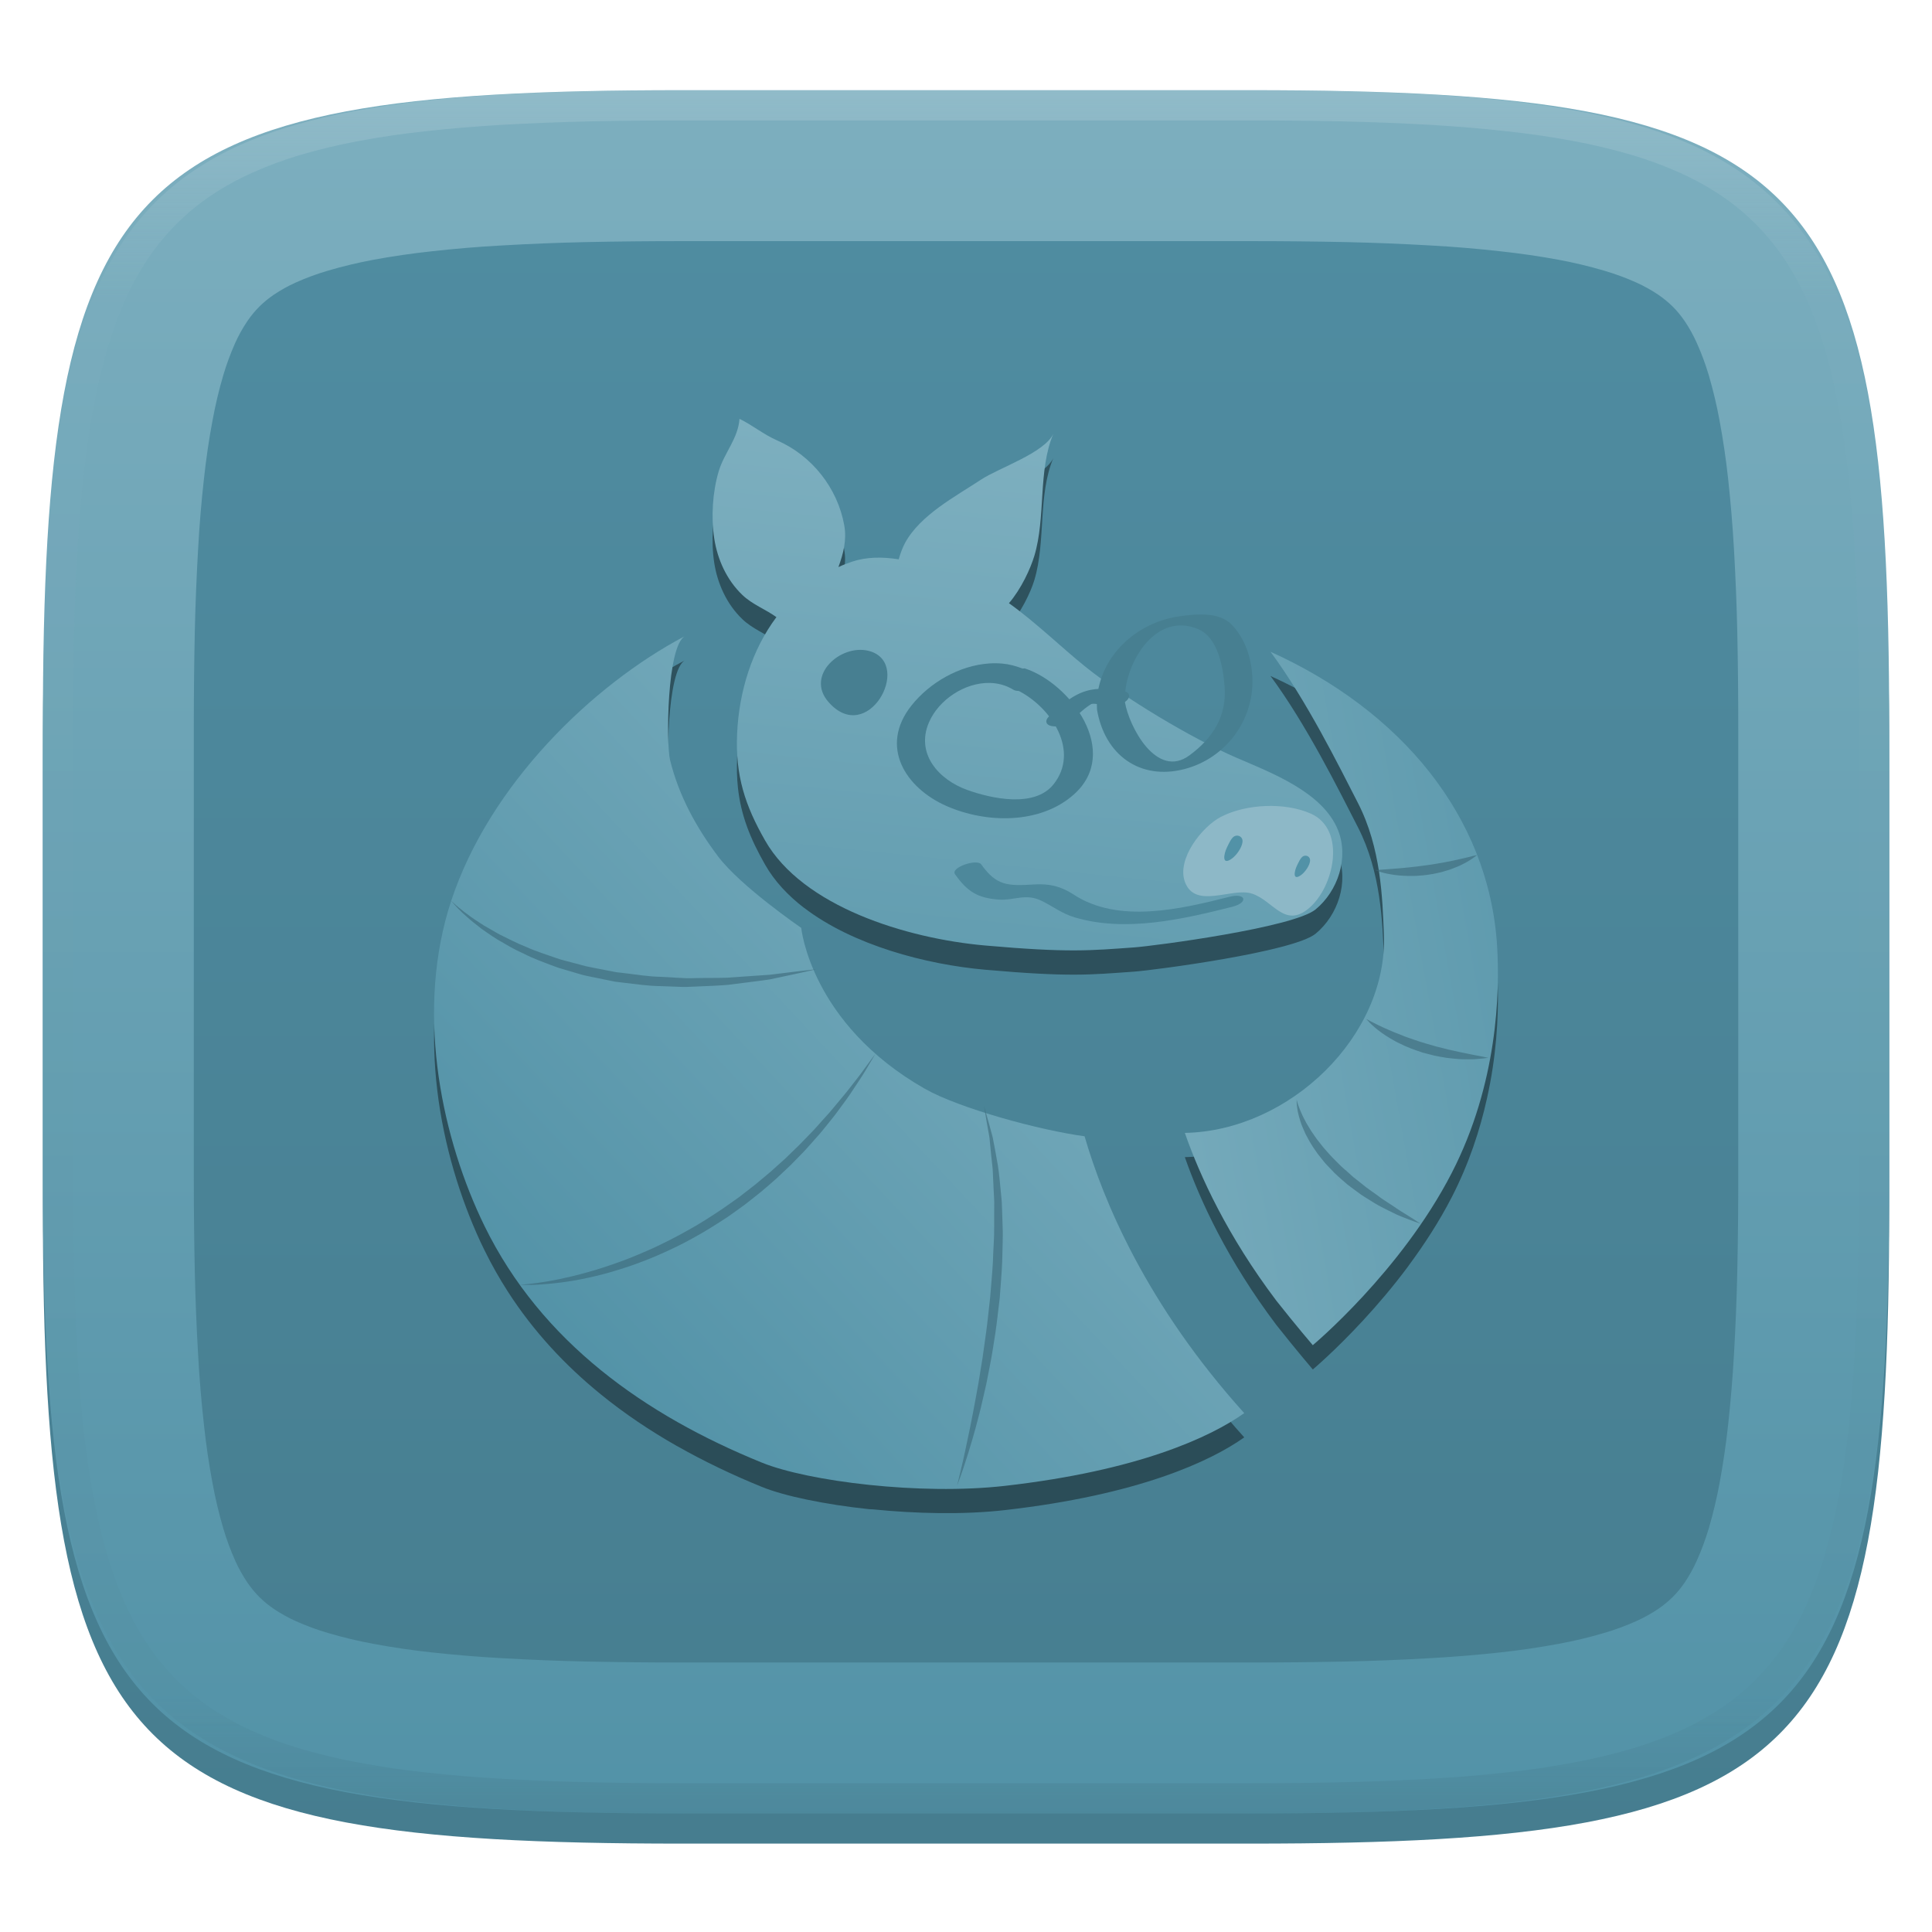 <svg xmlns="http://www.w3.org/2000/svg" style="isolation:isolate" width="256" height="256" viewBox="0 0 256 256">
 <defs>
  <clipPath id="_clipPath_gzBwrTr6xOlBLXRtwpqMmk4u9zyo6DQo">
   <rect width="256" height="256"/>
  </clipPath>
 </defs>
 <g clip-path="url(#_clipPath_gzBwrTr6xOlBLXRtwpqMmk4u9zyo6DQo)">
  <defs>
   <filter id="SgMvDMVkFwmgVII8c9AycjMZGk2bosse" width="400%" height="400%" x="-200%" y="-200%" color-interpolation-filters="sRGB" filterUnits="objectBoundingBox">
    <feGaussianBlur xmlns="http://www.w3.org/2000/svg" in="SourceGraphic" stdDeviation="4.294"/>
    <feOffset xmlns="http://www.w3.org/2000/svg" dx="0" dy="4" result="pf_100_offsetBlur"/>
    <feFlood xmlns="http://www.w3.org/2000/svg" flood-opacity=".4"/>
    <feComposite xmlns="http://www.w3.org/2000/svg" in2="pf_100_offsetBlur" operator="in" result="pf_100_dropShadow"/>
    <feBlend xmlns="http://www.w3.org/2000/svg" in="SourceGraphic" in2="pf_100_dropShadow" mode="normal"/>
   </filter>
  </defs>
  <g filter="url(#SgMvDMVkFwmgVII8c9AycjMZGk2bosse)">
   <linearGradient id="_lgradient_401" x1="0" x2="0" y1="0" y2="1" gradientTransform="matrix(244.648,0,0,228.338,5.68,11.95)" gradientUnits="userSpaceOnUse">
    <stop offset="0%" style="stop-color:#508da2"/>
    <stop offset="100%" style="stop-color:#467d8f"/>
   </linearGradient>
   <path fill="url(#_lgradient_401)" d="M 165.689 11.95 C 239.745 11.95 250.328 22.507 250.328 96.494 L 250.328 155.745 C 250.328 229.731 239.745 240.288 165.689 240.288 L 90.319 240.288 C 16.264 240.288 5.68 229.731 5.68 155.745 L 5.68 96.494 C 5.68 22.507 16.264 11.95 90.319 11.95 L 165.689 11.95 Z"/>
  </g>
  <linearGradient id="_lgradient_402" x1="0" x2="0" y1="0" y2="1" gradientTransform="matrix(244.648,0,0,228.338,5.68,11.952)" gradientUnits="userSpaceOnUse">
   <stop offset="0%" style="stop-color:#7dafbf"/>
   <stop offset="100%" style="stop-color:#5292a7"/>
  </linearGradient>
  <path fill="url(#_lgradient_402)" fill-rule="evenodd" d="M 165.689 11.952 C 239.745 11.952 250.328 22.509 250.328 96.495 L 250.328 155.746 C 250.328 229.733 239.745 240.29 165.689 240.29 L 90.319 240.29 C 16.264 240.29 5.68 229.733 5.68 155.746 L 5.68 96.495 C 5.68 22.509 16.264 11.952 90.319 11.952 L 165.689 11.952 Z M 165.71 31.95 C 169.94 31.95 174.18 31.99 178.41 32.08 C 182.09 32.16 185.77 32.31 189.45 32.52 C 192.58 32.69 195.71 32.95 198.83 33.3 C 201.41 33.58 203.97 33.95 206.52 34.42 C 208.54 34.8 210.54 35.27 212.51 35.85 C 213.98 36.28 215.43 36.81 216.83 37.44 C 217.83 37.89 218.8 38.43 219.71 39.04 C 220.4 39.51 221.05 40.04 221.65 40.63 C 222.24 41.22 222.77 41.87 223.24 42.56 C 223.85 43.47 224.38 44.43 224.83 45.43 C 225.46 46.83 225.99 48.27 226.43 49.74 C 227 51.71 227.48 53.7 227.85 55.72 C 228.32 58.26 228.7 60.82 228.98 63.39 C 229.32 66.51 229.58 69.63 229.76 72.76 C 229.97 76.43 230.12 80.11 230.2 83.79 C 230.29 88.02 230.33 92.24 230.33 96.47 C 230.33 96.48 230.33 96.49 230.33 96.5 L 230.33 155.75 C 230.33 155.75 230.33 155.76 230.33 155.77 C 230.33 160 230.29 164.23 230.2 168.45 C 230.12 172.13 229.97 175.81 229.76 179.48 C 229.58 182.61 229.32 185.73 228.98 188.85 C 228.7 191.42 228.32 193.98 227.85 196.53 C 227.48 198.54 227 200.53 226.43 202.5 C 225.99 203.97 225.46 205.41 224.83 206.81 C 224.38 207.81 223.85 208.77 223.24 209.68 C 222.77 210.37 222.24 211.02 221.65 211.61 C 221.05 212.2 220.4 212.73 219.71 213.2 C 218.8 213.81 217.83 214.35 216.83 214.8 C 215.43 215.43 213.98 215.96 212.51 216.39 C 210.54 216.97 208.54 217.45 206.52 217.82 C 203.97 218.29 201.41 218.67 198.83 218.95 C 195.71 219.29 192.58 219.55 189.45 219.72 C 185.77 219.93 182.09 220.08 178.41 220.16 C 174.18 220.25 169.94 220.29 165.71 220.29 C 165.7 220.29 165.7 220.29 165.69 220.29 L 90.32 220.29 C 90.31 220.29 90.3 220.29 90.3 220.29 C 86.06 220.29 81.83 220.25 77.6 220.16 C 73.92 220.08 70.23 219.93 66.56 219.72 C 63.42 219.55 60.3 219.29 57.18 218.95 C 54.6 218.67 52.03 218.29 49.49 217.82 C 47.47 217.45 45.47 216.97 43.5 216.39 C 42.03 215.96 40.58 215.43 39.18 214.8 C 38.18 214.35 37.21 213.81 36.3 213.2 C 35.6 212.73 34.96 212.2 34.36 211.61 C 33.77 211.02 33.24 210.37 32.77 209.68 C 32.16 208.77 31.62 207.81 31.17 206.81 C 30.55 205.41 30.01 203.97 29.58 202.5 C 29 200.53 28.53 198.54 28.16 196.53 C 27.68 193.98 27.31 191.42 27.03 188.85 C 26.68 185.73 26.42 182.61 26.25 179.48 C 26.04 175.81 25.89 172.13 25.81 168.45 C 25.72 164.23 25.68 160 25.68 155.77 C 25.68 155.76 25.68 155.75 25.68 155.75 L 25.68 96.5 C 25.68 96.49 25.68 96.48 25.68 96.47 C 25.68 92.24 25.72 88.02 25.81 83.79 C 25.89 80.11 26.04 76.43 26.25 72.76 C 26.42 69.63 26.68 66.51 27.03 63.39 C 27.31 60.82 27.68 58.26 28.16 55.72 C 28.53 53.7 29 51.71 29.58 49.74 C 30.01 48.27 30.55 46.83 31.17 45.43 C 31.62 44.43 32.16 43.47 32.77 42.56 C 33.24 41.87 33.77 41.22 34.36 40.63 C 34.96 40.04 35.6 39.51 36.3 39.04 C 37.21 38.43 38.18 37.89 39.18 37.44 C 40.58 36.81 42.03 36.28 43.5 35.85 C 45.47 35.27 47.47 34.8 49.49 34.42 C 52.03 33.95 54.6 33.58 57.18 33.3 C 60.3 32.95 63.42 32.69 66.56 32.52 C 70.23 32.31 73.92 32.16 77.6 32.08 C 81.83 31.99 86.06 31.95 90.3 31.95 C 90.3 31.95 90.31 31.95 90.32 31.95 L 165.69 31.95 C 165.7 31.95 165.7 31.95 165.71 31.95 Z"/>
  <g opacity=".4">
   <linearGradient id="_lgradient_403" x1=".517" x2=".517" y1="0" y2="1" gradientTransform="matrix(244.65,0,0,228.34,5.68,11.95)" gradientUnits="userSpaceOnUse">
    <stop offset="0%" style="stop-color:#b0ced8"/>
    <stop offset="12.5%" stop-opacity=".098" style="stop-color:#b0ced8"/>
    <stop offset="92.5%" stop-opacity=".098" style="stop-color:#365f6d"/>
    <stop offset="100%" stop-opacity=".498" style="stop-color:#365f6d"/>
   </linearGradient>
   <path fill="url(#_lgradient_403)" fill-rule="evenodd" d="M 165.068 11.951 C 169.396 11.941 173.724 11.991 178.052 12.089 C 181.927 12.167 185.803 12.315 189.678 12.541 C 193.131 12.737 196.583 13.022 200.026 13.395 C 203.085 13.73 206.144 14.181 209.174 14.741 C 211.889 15.243 214.574 15.881 217.22 16.657 C 219.62 17.355 221.971 18.219 224.243 19.241 C 226.358 20.184 228.384 21.304 230.302 22.591 C 232.142 23.829 233.863 25.244 235.437 26.806 C 237.001 28.378 238.417 30.088 239.656 31.925 C 240.945 33.841 242.066 35.865 243.02 37.967 C 244.043 40.247 244.909 42.585 245.617 44.972 C 246.394 47.615 247.034 50.297 247.535 53.009 C 248.096 56.035 248.548 59.081 248.883 62.136 C 249.257 65.575 249.542 69.014 249.739 72.462 C 249.965 76.323 250.112 80.194 250.201 84.055 C 250.289 88.378 250.339 92.701 250.329 97.014 L 250.329 155.226 C 250.339 159.549 250.289 163.862 250.201 168.185 C 250.112 172.056 249.965 175.917 249.739 179.778 C 249.542 183.226 249.257 186.675 248.883 190.104 C 248.548 193.159 248.096 196.215 247.535 199.241 C 247.034 201.943 246.394 204.625 245.617 207.268 C 244.909 209.655 244.043 212.003 243.02 214.273 C 242.066 216.385 240.945 218.399 239.656 220.315 C 238.417 222.152 237.001 223.872 235.437 225.434 C 233.863 226.996 232.142 228.411 230.302 229.649 C 228.384 230.936 226.358 232.056 224.243 232.999 C 221.971 234.021 219.62 234.885 217.22 235.593 C 214.574 236.369 211.889 237.007 209.174 237.499 C 206.144 238.068 203.085 238.51 200.026 238.845 C 196.583 239.218 193.131 239.503 189.678 239.699 C 185.803 239.925 181.927 240.073 178.052 240.161 C 173.724 240.249 169.396 240.299 165.068 240.289 L 90.942 240.289 C 86.614 240.299 82.286 240.249 77.958 240.161 C 74.083 240.073 70.207 239.925 66.332 239.699 C 62.879 239.503 59.427 239.218 55.984 238.845 C 52.925 238.51 49.866 238.068 46.836 237.499 C 44.121 237.007 41.436 236.369 38.79 235.593 C 36.39 234.885 34.039 234.021 31.767 232.999 C 29.652 232.056 27.626 230.936 25.708 229.649 C 23.868 228.411 22.147 226.996 20.573 225.434 C 19.009 223.872 17.593 222.152 16.354 220.315 C 15.065 218.399 13.944 216.385 12.99 214.273 C 11.967 212.003 11.101 209.655 10.393 207.268 C 9.616 204.625 8.976 201.943 8.475 199.241 C 7.914 196.215 7.462 193.159 7.127 190.104 C 6.753 186.675 6.468 183.226 6.271 179.778 C 6.045 175.917 5.898 172.056 5.809 168.185 C 5.721 163.862 5.671 159.549 5.681 155.226 L 5.681 97.014 C 5.671 92.701 5.721 88.378 5.809 84.055 C 5.898 80.194 6.045 76.323 6.271 72.462 C 6.468 69.014 6.753 65.575 7.127 62.136 C 7.462 59.081 7.914 56.035 8.475 53.009 C 8.976 50.297 9.616 47.615 10.393 44.972 C 11.101 42.585 11.967 40.247 12.99 37.967 C 13.944 35.865 15.065 33.841 16.354 31.925 C 17.593 30.088 19.009 28.378 20.573 26.806 C 22.147 25.244 23.868 23.829 25.708 22.591 C 27.626 21.304 29.652 20.184 31.767 19.241 C 34.039 18.219 36.39 17.355 38.79 16.657 C 41.436 15.881 44.121 15.243 46.836 14.741 C 49.866 14.181 52.925 13.73 55.984 13.395 C 59.427 13.022 62.879 12.737 66.332 12.541 C 70.207 12.315 74.083 12.167 77.958 12.089 C 82.286 11.991 86.614 11.941 90.942 11.951 L 165.068 11.951 Z M 165.078 15.96 C 169.376 15.95 173.675 15.999 177.973 16.087 C 181.8 16.176 185.626 16.323 189.452 16.539 C 192.836 16.736 196.219 17.011 199.583 17.384 C 202.554 17.699 205.515 18.131 208.446 18.681 C 211.023 19.153 213.58 19.762 216.099 20.499 C 218.322 21.147 220.495 21.953 222.6 22.896 C 224.509 23.751 226.338 24.763 228.069 25.922 C 229.692 27.013 231.207 28.26 232.594 29.646 C 233.981 31.031 235.23 32.544 236.332 34.165 C 237.492 35.894 238.506 37.712 239.361 39.608 C 240.306 41.72 241.112 43.892 241.761 46.102 C 242.509 48.617 243.109 51.162 243.591 53.736 C 244.132 56.664 244.565 59.611 244.889 62.578 C 245.263 65.938 245.539 69.308 245.735 72.688 C 245.952 76.51 246.109 80.322 246.188 84.144 C 246.276 88.437 246.325 92.721 246.325 97.014 C 246.325 97.014 246.325 97.014 246.325 97.014 L 246.325 155.226 C 246.325 155.226 246.325 155.226 246.325 155.226 C 246.325 159.519 246.276 163.803 246.188 168.096 C 246.109 171.918 245.952 175.74 245.735 179.552 C 245.539 182.932 245.263 186.302 244.889 189.672 C 244.565 192.629 244.132 195.576 243.591 198.504 C 243.109 201.078 242.509 203.623 241.761 206.138 C 241.112 208.358 240.306 210.52 239.361 212.632 C 238.506 214.528 237.492 216.356 236.332 218.075 C 235.23 219.706 233.981 221.219 232.594 222.604 C 231.207 223.98 229.692 225.227 228.069 226.318 C 226.338 227.477 224.509 228.489 222.6 229.344 C 220.495 230.297 218.322 231.093 216.099 231.741 C 213.58 232.478 211.023 233.087 208.446 233.559 C 205.515 234.109 202.554 234.541 199.583 234.865 C 196.219 235.229 192.836 235.514 189.452 235.701 C 185.626 235.917 181.8 236.074 177.973 236.153 C 173.675 236.251 169.376 236.29 165.078 236.29 C 165.078 236.29 165.078 236.29 165.068 236.29 L 90.942 236.29 C 90.932 236.29 90.932 236.29 90.932 236.29 C 86.634 236.29 82.335 236.251 78.037 236.153 C 74.21 236.074 70.384 235.917 66.558 235.701 C 63.174 235.514 59.791 235.229 56.427 234.865 C 53.456 234.541 50.495 234.109 47.564 233.559 C 44.987 233.087 42.43 232.478 39.911 231.741 C 37.688 231.093 35.515 230.297 33.41 229.344 C 31.501 228.489 29.672 227.477 27.941 226.318 C 26.318 225.227 24.803 223.98 23.416 222.604 C 22.029 221.219 20.78 219.706 19.678 218.075 C 18.518 216.356 17.504 214.528 16.649 212.632 C 15.704 210.52 14.898 208.358 14.249 206.138 C 13.501 203.623 12.901 201.078 12.419 198.504 C 11.878 195.576 11.445 192.629 11.121 189.672 C 10.747 186.302 10.472 182.932 10.275 179.552 C 10.058 175.74 9.901 171.918 9.822 168.096 C 9.734 163.803 9.685 159.519 9.685 155.226 C 9.685 155.226 9.685 155.226 9.685 155.226 L 9.685 97.014 C 9.685 97.014 9.685 97.014 9.685 97.014 C 9.685 92.721 9.734 88.437 9.822 84.144 C 9.901 80.322 10.058 76.51 10.275 72.688 C 10.472 69.308 10.747 65.938 11.121 62.578 C 11.445 59.611 11.878 56.664 12.419 53.736 C 12.901 51.162 13.501 48.617 14.249 46.102 C 14.898 43.892 15.704 41.72 16.649 39.608 C 17.504 37.712 18.518 35.894 19.678 34.165 C 20.78 32.544 22.029 31.031 23.416 29.646 C 24.803 28.26 26.318 27.013 27.941 25.922 C 29.672 24.763 31.501 23.751 33.41 22.896 C 35.515 21.953 37.688 21.147 39.911 20.499 C 42.43 19.762 44.987 19.153 47.564 18.681 C 50.495 18.131 53.456 17.699 56.427 17.384 C 59.791 17.011 63.174 16.736 66.558 16.539 C 70.384 16.323 74.21 16.176 78.037 16.087 C 82.335 15.999 86.634 15.95 90.932 15.96 C 90.932 15.96 90.932 15.96 90.942 15.96 L 165.068 15.96 C 165.078 15.96 165.078 15.96 165.078 15.96 Z"/>
  </g>
  <g>
   <defs>
    <filter id="GleZEmnJruOg77jgXjmhdK6mTNUPARCr" width="400%" height="400%" x="-200%" y="-200%" color-interpolation-filters="sRGB" filterUnits="objectBoundingBox">
     <feGaussianBlur xmlns="http://www.w3.org/2000/svg" stdDeviation="4.294"/>
    </filter>
   </defs>
   <g opacity=".4" filter="url(#GleZEmnJruOg77jgXjmhdK6mTNUPARCr)">
    <path d="M 97.987 58.71 C 97.941 59.362 97.796 59.967 97.586 60.55 C 97.377 61.132 97.109 61.687 96.823 62.239 C 96.823 62.239 96.81 62.252 96.81 62.252 C 96.236 63.358 95.598 64.438 95.233 65.656 C 94.413 68.396 94.207 71.711 94.632 74.53 C 94.844 75.932 95.263 77.318 95.884 78.597 C 96.503 79.875 97.33 81.05 98.362 82.039 C 99.722 83.34 101.433 83.952 102.918 85.03 C 102.918 85.03 102.918 85.043 102.918 85.043 C 102.133 86.098 101.435 87.215 100.828 88.397 C 100.803 88.443 100.776 88.488 100.752 88.534 C 100.199 89.627 99.716 90.754 99.313 91.926 C 99.258 92.085 99.203 92.242 99.15 92.402 C 98.777 93.554 98.467 94.73 98.237 95.931 C 98.21 96.066 98.161 96.196 98.137 96.331 C 97.897 97.68 97.735 99.037 97.674 100.411 C 97.611 101.804 97.645 103.089 97.774 104.316 C 97.774 104.316 97.774 104.329 97.774 104.329 C 98.162 108.004 99.399 111.105 101.391 114.592 C 102.013 115.681 102.773 116.705 103.643 117.658 C 104.513 118.608 105.489 119.493 106.56 120.311 C 106.56 120.311 106.572 120.311 106.572 120.311 C 113.007 125.23 122.661 127.8 130.564 128.496 C 136.106 128.985 139.6 129.155 142.416 129.147 C 145.226 129.138 147.381 128.951 150.264 128.747 C 152.9 128.56 171.403 126.128 174.331 123.715 C 177.284 121.278 178.761 116.882 177.297 113.215 C 175.283 108.174 168.448 105.604 163.843 103.616 C 157.876 101.038 148.98 95.711 143.806 91.551 C 140.614 88.986 137.199 85.702 133.581 83.128 C 133.581 83.128 133.593 83.115 133.593 83.115 C 135.247 81.202 136.545 78.572 137.06 76.858 C 138.602 71.72 137.508 65.582 139.576 60.688 C 139.426 61.007 139.196 61.312 138.912 61.614 C 138.06 62.518 136.682 63.35 135.22 64.104 C 133.269 65.109 131.175 65.983 130.001 66.757 C 126.575 69.018 121.944 71.438 119.914 75.168 C 119.615 75.715 119.399 76.602 119.163 77.42 C 119.163 77.42 119.15 77.42 119.15 77.42 C 116.984 77.086 114.834 76.992 112.917 77.633 C 112.237 77.861 111.637 78.184 111.002 78.472 C 111.014 78.439 111.015 78.404 111.027 78.372 C 111.683 76.581 112.214 74.777 111.866 72.827 C 111.42 70.339 110.339 68.023 108.799 66.081 C 107.261 64.14 105.267 62.574 102.98 61.576 C 101.158 60.781 99.69 59.533 97.986 58.71 L 97.987 58.71 Z M 90.778 87.483 C 78.415 93.995 64.847 107.234 59.79 122.576 C 58.036 127.897 57.385 133.483 57.537 139.009 C 57.638 142.693 58.093 146.356 58.826 149.885 C 59.558 153.413 60.563 156.81 61.754 159.984 C 62.35 161.572 62.991 163.103 63.669 164.565 C 63.843 164.94 64.027 165.311 64.207 165.679 C 65.149 167.6 66.185 169.425 67.311 171.173 C 70.692 176.421 74.869 180.905 79.601 184.752 C 82.755 187.316 86.146 189.591 89.726 191.623 C 89.729 191.625 89.736 191.622 89.739 191.623 C 93.316 193.653 97.075 195.446 100.94 197.017 C 102.467 197.638 104.542 198.215 106.972 198.72 C 106.977 198.721 106.98 198.719 106.985 198.72 C 109.414 199.223 112.193 199.662 115.133 199.971 C 115.137 199.972 115.141 199.971 115.146 199.971 C 115.307 199.988 115.484 199.98 115.646 199.996 C 121.405 200.574 127.706 200.717 133.155 200.096 C 150.798 198.087 160.352 193.663 164.869 190.459 C 161.631 186.866 158.843 183.313 156.446 179.871 C 156.444 179.868 156.448 179.862 156.446 179.859 C 154.049 176.415 152.044 173.085 150.364 169.934 C 147.005 163.632 144.948 158.061 143.706 153.777 C 142.249 153.584 140.486 153.261 138.587 152.838 C 134.787 151.994 130.453 150.767 126.96 149.459 C 125.214 148.805 123.68 148.126 122.53 147.469 C 120.635 146.388 118.957 145.252 117.473 144.077 C 115.994 142.907 114.714 141.697 113.594 140.498 C 112.472 139.297 111.513 138.095 110.703 136.931 C 109.077 134.598 108.037 132.414 107.361 130.623 C 107.023 129.729 106.773 128.945 106.598 128.283 C 106.246 126.96 106.172 126.168 106.172 126.168 C 106.172 126.168 101.655 123.07 98.125 119.835 C 96.948 118.757 95.874 117.67 95.121 116.669 C 94.395 115.703 93.71 114.715 93.068 113.703 C 92.43 112.697 91.842 111.668 91.304 110.611 C 91.302 110.608 91.306 110.602 91.304 110.598 C 90.764 109.538 90.274 108.461 89.852 107.344 C 89.431 106.228 89.076 105.08 88.788 103.903 C 88.275 101.806 88.339 88.768 90.778 87.483 L 90.778 87.483 Z M 168.348 89.573 C 173.14 96.066 177.363 104.608 179.925 109.597 C 182.991 115.567 183.191 122.191 183.379 127.069 C 183.571 132.064 181.87 136.97 178.936 141.161 C 174.043 148.146 165.718 153.152 156.997 153.326 C 157.502 154.771 158.109 156.345 158.836 158.032 C 160.29 161.405 162.227 165.224 164.794 169.296 C 166.077 171.333 167.517 173.435 169.136 175.579 C 171.737 178.873 173.955 181.461 173.955 181.461 C 173.955 181.461 176.876 179.014 180.638 174.94 C 182.518 172.906 184.606 170.468 186.646 167.719 C 186.646 167.719 186.646 167.707 186.646 167.707 C 188.685 164.956 190.686 161.897 192.365 158.633 C 194.642 154.208 196.106 149.73 197.033 145.542 C 197.342 144.146 197.599 142.783 197.797 141.462 C 198.59 136.177 198.572 131.595 198.372 128.483 C 197.268 111.305 185.574 97.357 168.348 89.573 L 168.348 89.573 Z"/>
   </g>
   <linearGradient id="_lgradient_404" x1="-.49" x2="1.519" y1=".365" y2="1.16" gradientTransform="matrix(41.488,0,0,-91.88,156.997,178.244)" gradientUnits="userSpaceOnUse">
    <stop offset="0%" style="stop-color:#7dafbf"/>
    <stop offset="100%" style="stop-color:#5292a7"/>
   </linearGradient>
   <path fill="url(#_lgradient_404)" d="M 198.37 125.271 C 197.265 108.093 185.578 94.148 168.352 86.364 C 173.144 92.858 177.368 101.398 179.929 106.387 C 182.995 112.357 183.185 118.978 183.373 123.856 C 183.884 137.175 170.951 149.838 156.997 150.117 C 159.019 155.896 162.658 163.786 169.134 172.362 C 171.735 175.657 173.951 178.244 173.951 178.244 C 173.951 178.244 185.64 168.487 192.365 155.417 C 198.435 143.617 198.769 131.496 198.37 125.271 Z"/>
   <linearGradient id="_lgradient_405" x1="0" x2="-.189" y1="0" y2="1.54" gradientTransform="matrix(83.445,0,0,70.432,94.42,55.5)" gradientUnits="userSpaceOnUse">
    <stop offset="0%" style="stop-color:#7dafbf"/>
    <stop offset="100%" style="stop-color:#5292a7"/>
   </linearGradient>
   <path fill="url(#_lgradient_405)" d="M 111.095 75.141 C 111.676 74.867 112.286 74.63 112.916 74.419 C 114.816 73.783 116.938 73.773 119.085 74.111 C 119.322 73.275 119.615 72.507 119.916 71.954 C 121.946 68.224 126.578 65.807 130.004 63.546 C 132.352 61.997 138.381 60.027 139.576 57.471 C 137.508 62.365 138.6 68.512 137.058 73.649 C 136.549 75.344 135.322 78.029 133.692 79.926 C 137.276 82.488 140.646 85.793 143.81 88.335 C 148.984 92.495 157.878 97.83 163.845 100.407 C 168.45 102.395 175.28 104.959 177.294 109.999 C 178.758 113.666 177.281 118.062 174.327 120.499 C 171.399 122.912 152.906 125.35 150.269 125.537 C 144.496 125.947 141.659 126.264 130.565 125.286 C 120.027 124.358 106.362 120.098 101.385 111.381 C 98.726 106.727 97.422 102.774 97.672 97.204 C 97.923 91.603 99.652 86.088 102.879 81.772 C 101.407 80.712 99.704 80.113 98.358 78.826 C 96.293 76.849 95.06 74.125 94.637 71.321 C 94.211 68.502 94.415 65.176 95.236 62.437 C 95.966 60 97.804 58.107 97.987 55.5 C 99.691 56.323 101.157 57.563 102.979 58.359 C 107.552 60.356 110.977 64.635 111.869 69.61 C 112.215 71.549 111.748 73.36 111.095 75.141 Z"/>
   <path fill="#8db8c7" d="M 173.396 120.381 C 176.815 117.543 178.417 109.931 173.707 107.817 C 170.277 106.278 165.11 106.507 161.773 108.24 C 159.308 109.52 155.865 113.815 157.017 116.882 C 158.382 120.521 163.236 117.57 165.864 118.401 C 168.682 119.292 170.189 123.045 173.396 120.382"/>
   <path fill="#477f91" d="M 115.038 86.227 C 111.353 85.351 106.703 89.498 109.774 93.014 C 114.938 98.931 120.89 88.148 115.391 86.325 C 115.273 86.285 115.155 86.254 115.038 86.227"/>
   <path fill="#477f91" d="M 131.105 87.909 C 127.136 88.166 123.18 90.441 120.754 93.511 C 116.494 98.9 119.944 104.405 125.443 106.813 C 130.696 109.113 137.817 109.24 142.282 105.281 C 148.577 99.698 141.916 90.574 135.803 88.572 C 135.716 88.544 135.597 88.6 135.501 88.589 C 134.62 88.253 133.722 88.007 132.8 87.927 C 132.236 87.878 131.671 87.872 131.105 87.909 L 131.105 87.909 Z M 131.113 90.491 C 132.209 90.508 133.288 90.787 134.263 91.385 C 134.467 91.511 134.725 91.548 135.002 91.558 C 139.348 93.795 143.099 99.538 139.597 103.931 C 137.08 107.089 131.34 105.813 128.162 104.67 C 124.363 103.304 121.305 99.863 123.094 95.713 C 124.384 92.722 127.828 90.438 131.113 90.491 L 131.113 90.491 Z"/>
   <path fill="#477f91" d="M 148.924 91.584 C 147.235 91.281 145.537 91.061 143.865 91.576 C 141.922 92.175 140.459 93.601 138.991 94.939 C 138.427 95.454 138.555 96.058 139.33 96.207 C 140.18 96.37 141.299 96.094 141.945 95.506 C 142.775 94.749 143.591 93.911 144.553 93.319 C 144.904 93.103 146.173 93.466 146.649 93.552 C 147.522 93.708 148.59 93.434 149.263 92.851 C 149.842 92.351 149.688 91.721 148.924 91.584 L 148.924 91.584"/>
   <path fill="#477f91" d="M 159.886 81.447 C 158.613 81.354 157.283 81.52 156.186 81.68 C 150.051 82.575 144.981 87.722 145.362 94.044 C 146.384 100.037 151.05 103.43 156.935 101.909 C 162.421 100.489 166.15 95.424 165.952 89.905 C 165.86 87.318 165.038 84.689 163.233 82.798 C 162.373 81.898 161.159 81.541 159.886 81.447 L 159.886 81.447 Z M 156.668 82.876 C 157.342 82.902 158.043 83.052 158.776 83.366 C 161.408 84.493 162.059 88.421 162.261 90.895 C 162.584 94.862 160.761 97.758 157.614 100.084 C 153.27 103.295 149.614 96.296 149.062 93.055 C 148.814 88.934 151.953 82.691 156.668 82.876 L 156.668 82.876 Z"/>
   <path fill="#4d889b" d="M 126.546 115.843 C 128.148 118.084 129.46 119 132.369 119.202 C 134.389 119.341 135.913 118.323 138.029 119.368 C 139.57 120.128 140.7 121.045 142.38 121.549 C 149.089 123.563 156.7 121.815 163.281 120.154 C 165.464 119.602 165.097 118.277 162.924 118.826 C 156.502 120.448 148.227 122.438 142.26 118.532 C 140.587 117.437 139.049 117.072 137.068 117.193 C 133.495 117.412 132.049 117.378 130.016 114.535 C 129.462 113.759 125.903 114.943 126.546 115.843 L 126.546 115.843"/>
   <path fill="#5292a7" d="M 163.263 113.744 C 163.858 113.305 164.586 112.279 164.644 111.522 C 164.691 110.913 164.103 110.557 163.579 110.8 C 163.147 111.002 162.787 111.874 162.584 112.28 C 162.161 113.124 161.83 114.803 163.263 113.744"/>
   <path fill="#5292a7" d="M 172.43 115.926 C 172.931 115.556 173.544 114.692 173.593 114.053 C 173.633 113.54 173.137 113.24 172.697 113.446 C 172.332 113.616 172.029 114.35 171.858 114.692 C 171.501 115.403 171.222 116.818 172.43 115.926"/>
   <linearGradient id="_lgradient_406" x1="1.207" x2=".5" y1=".5" y2="-.207" gradientTransform="matrix(107.358,0,0,-113.023,57.512,197.296)" gradientUnits="userSpaceOnUse">
    <stop offset="0%" style="stop-color:#7dafbf"/>
    <stop offset="100%" style="stop-color:#5292a7"/>
   </linearGradient>
   <path fill="url(#_lgradient_406)" d="M 143.711 150.562 C 137.883 149.789 127.128 146.881 122.525 144.255 C 107.394 135.624 106.169 122.949 106.169 122.949 C 106.169 122.949 98.137 117.456 95.125 113.45 C 92.228 109.597 89.934 105.397 88.782 100.687 C 88.269 98.59 88.341 85.559 90.781 84.273 C 78.418 90.786 64.847 104.016 59.789 119.358 C 55.112 133.549 58.252 149.654 63.675 161.351 C 63.849 161.725 64.026 162.097 64.206 162.465 C 71.74 177.834 85.47 187.512 100.946 193.802 C 107.055 196.285 121.948 198.16 133.155 196.884 C 150.798 194.875 160.352 190.452 164.869 187.248 C 151.905 172.864 146.196 159.131 143.711 150.562 Z"/>
   <g opacity=".6">
    <path fill="#3b6878" fill-rule="evenodd" d="M 171.818 145.716 C 171.818 145.716 171.834 145.811 171.883 145.981 C 171.927 146.151 172.013 146.398 172.122 146.704 C 172.23 147.013 172.389 147.376 172.577 147.787 C 172.66 147.996 172.79 148.203 172.903 148.428 C 173.019 148.652 173.136 148.889 173.287 149.122 C 173.432 149.358 173.574 149.608 173.736 149.857 C 173.904 150.103 174.078 150.356 174.257 150.616 C 174.425 150.883 174.639 151.13 174.843 151.39 C 175.058 151.644 175.242 151.927 175.474 152.182 C 175.94 152.692 176.389 153.24 176.916 153.739 C 177.171 153.996 177.428 154.254 177.686 154.514 C 177.951 154.768 178.238 155 178.514 155.244 L 179.334 155.983 C 179.624 156.21 179.913 156.437 180.199 156.661 C 180.487 156.883 180.769 157.109 181.045 157.337 C 181.327 157.555 181.622 157.752 181.904 157.956 C 182.48 158.344 183 158.781 183.544 159.119 C 184.085 159.462 184.589 159.801 185.055 160.117 C 185.517 160.439 185.961 160.7 186.351 160.941 C 186.74 161.185 187.079 161.399 187.358 161.574 C 187.915 161.933 188.23 162.15 188.23 162.15 C 188.23 162.15 187.871 162.032 187.247 161.802 C 186.937 161.684 186.56 161.54 186.127 161.375 C 185.696 161.205 185.204 161.023 184.7 160.757 C 184.187 160.508 183.631 160.236 183.05 159.933 C 182.461 159.644 181.884 159.26 181.273 158.886 C 180.971 158.693 180.656 158.508 180.351 158.302 C 180.049 158.087 179.747 157.865 179.448 157.636 C 179.146 157.409 178.841 157.18 178.536 156.951 L 177.666 156.196 C 177.383 155.935 177.089 155.687 176.817 155.416 C 176.552 155.139 176.287 154.862 176.025 154.588 C 175.478 154.06 175.054 153.433 174.594 152.876 C 174.17 152.289 173.78 151.705 173.456 151.125 C 173.298 150.833 173.144 150.548 172.995 150.274 C 172.862 149.991 172.749 149.709 172.633 149.444 C 172.396 148.917 172.25 148.401 172.12 147.953 C 171.996 147.5 171.921 147.098 171.876 146.764 C 171.827 146.433 171.817 146.169 171.815 145.989 C 171.811 145.81 171.818 145.716 171.818 145.716 L 171.818 145.716 L 171.818 145.716 L 171.818 145.716 L 171.818 145.716 L 171.818 145.716 Z M 181.038 135.013 C 181.038 135.013 181.278 135.15 181.695 135.369 C 182.117 135.586 182.718 135.885 183.442 136.219 C 183.808 136.378 184.204 136.55 184.623 136.732 C 185.043 136.908 185.489 137.082 185.951 137.258 C 186.408 137.451 186.901 137.59 187.386 137.774 C 187.873 137.953 188.382 138.093 188.883 138.255 C 189.39 138.401 189.897 138.546 190.397 138.689 C 190.904 138.799 191.396 138.945 191.879 139.065 C 192.365 139.159 192.833 139.273 193.28 139.377 C 193.726 139.477 194.154 139.545 194.546 139.633 C 194.941 139.707 195.302 139.801 195.626 139.849 C 195.949 139.902 196.231 139.96 196.464 140.006 C 196.931 140.102 197.2 140.168 197.2 140.168 C 197.2 140.168 196.93 140.21 196.454 140.259 C 195.979 140.303 195.293 140.389 194.474 140.361 C 194.064 140.353 193.615 140.369 193.146 140.32 C 192.678 140.277 192.181 140.236 191.671 140.169 C 191.164 140.077 190.635 140.001 190.106 139.887 C 189.58 139.751 189.047 139.614 188.513 139.476 C 187.994 139.292 187.467 139.13 186.962 138.93 C 186.456 138.732 185.967 138.519 185.504 138.286 C 185.034 138.073 184.602 137.818 184.194 137.578 C 183.782 137.345 183.415 137.085 183.076 136.85 C 182.403 136.371 181.889 135.909 181.546 135.573 C 181.206 135.23 181.038 135.013 181.038 135.013 L 181.038 135.013 L 181.038 135.013 L 181.038 135.013 L 181.038 135.013 L 181.038 135.013 Z M 182.202 115.296 C 182.202 115.296 183.071 115.232 184.375 115.137 C 184.696 115.112 185.044 115.083 185.411 115.054 C 185.775 115.021 186.16 114.986 186.558 114.949 C 187.35 114.86 188.193 114.774 189.028 114.648 C 189.448 114.6 189.863 114.525 190.273 114.458 C 190.685 114.396 191.088 114.324 191.477 114.248 C 192.255 114.095 192.988 113.95 193.611 113.795 C 193.927 113.724 194.216 113.656 194.472 113.598 C 194.724 113.525 194.95 113.472 195.136 113.426 C 195.51 113.337 195.733 113.295 195.733 113.295 C 195.733 113.295 195.559 113.433 195.242 113.656 C 194.927 113.885 194.463 114.193 193.863 114.483 C 193.714 114.559 193.559 114.639 193.398 114.72 C 193.232 114.788 193.06 114.858 192.883 114.929 C 192.529 115.071 192.155 115.232 191.752 115.337 C 191.352 115.453 190.941 115.594 190.51 115.673 C 190.083 115.772 189.645 115.852 189.204 115.91 C 188.764 115.977 188.321 116.016 187.885 116.042 C 187.449 116.084 187.017 116.059 186.602 116.068 C 185.771 116.049 184.997 115.983 184.342 115.865 C 183.028 115.658 182.202 115.295 182.202 115.296 L 182.202 115.296 L 182.202 115.296 L 182.202 115.296 L 182.202 115.296 Z M 59.789 119.358 C 59.789 119.358 59.927 119.504 60.209 119.753 C 60.478 120.012 60.917 120.346 61.453 120.788 C 62.01 121.208 62.682 121.718 63.504 122.231 C 63.706 122.364 63.915 122.5 64.129 122.641 C 64.353 122.768 64.583 122.899 64.819 123.033 C 65.295 123.293 65.772 123.604 66.301 123.874 C 67.368 124.399 68.504 124.997 69.772 125.493 C 71.006 126.062 72.383 126.473 73.776 126.969 C 74.471 127.223 75.215 127.369 75.947 127.579 C 76.315 127.677 76.685 127.775 77.057 127.874 C 77.428 127.977 77.801 128.082 78.185 128.144 C 78.949 128.293 79.718 128.443 80.49 128.594 L 81.65 128.818 L 82.828 128.956 C 84.398 129.139 85.961 129.407 87.523 129.433 C 89.08 129.482 90.61 129.681 92.098 129.604 C 93.584 129.568 95.025 129.601 96.389 129.549 C 97.753 129.455 99.043 129.364 100.233 129.281 C 100.829 129.241 101.401 129.202 101.944 129.165 C 102.485 129.099 102.998 129.037 103.48 128.978 C 104.446 128.86 105.289 128.758 105.982 128.673 C 107.371 128.508 108.171 128.431 108.171 128.431 C 108.171 128.431 107.395 128.619 106.025 128.917 C 105.339 129.064 104.507 129.243 103.551 129.448 C 103.072 129.551 102.563 129.66 102.026 129.774 C 101.485 129.866 100.912 129.926 100.315 130.009 C 99.119 130.161 97.823 130.325 96.453 130.5 C 95.076 130.616 93.616 130.66 92.107 130.727 C 91.73 130.743 91.349 130.757 90.966 130.774 C 90.583 130.791 90.196 130.757 89.807 130.751 C 89.03 130.723 88.242 130.693 87.449 130.664 C 85.858 130.65 84.257 130.396 82.652 130.219 L 81.45 130.067 L 80.264 129.827 C 79.475 129.665 78.688 129.504 77.909 129.344 C 77.125 129.203 76.378 128.926 75.626 128.721 C 74.882 128.485 74.128 128.314 73.422 128.033 C 72.002 127.495 70.622 126.999 69.383 126.36 C 68.11 125.801 66.985 125.112 65.938 124.507 C 65.42 124.195 64.946 123.855 64.489 123.547 C 64.263 123.391 64.042 123.238 63.827 123.089 C 63.622 122.927 63.423 122.77 63.23 122.617 C 62.446 122.024 61.813 121.448 61.292 120.976 C 60.784 120.488 60.402 120.089 60.159 119.801 C 59.908 119.52 59.789 119.36 59.789 119.36 L 59.789 119.358 L 59.789 119.358 L 59.789 119.358 Z M 68.86 170.232 C 68.86 170.232 69.775 170.193 71.354 169.973 C 72.933 169.762 75.17 169.327 77.79 168.595 C 79.101 168.235 80.502 167.779 81.966 167.255 C 83.434 166.738 84.94 166.086 86.491 165.405 C 88.027 164.688 89.594 163.905 91.139 163.025 C 92.699 162.17 94.221 161.192 95.719 160.184 C 96.467 159.677 97.196 159.142 97.932 158.625 C 98.643 158.073 99.352 157.523 100.055 156.977 C 100.738 156.407 101.415 155.84 102.085 155.279 C 102.734 154.697 103.376 154.121 104.007 153.554 C 104.618 152.964 105.218 152.383 105.806 151.815 C 106.384 151.237 106.932 150.654 107.476 150.095 C 108.028 149.544 108.511 148.958 109.007 148.417 C 109.497 147.87 109.985 147.354 110.41 146.821 C 111.276 145.769 112.099 144.825 112.768 143.939 C 113.45 143.063 114.059 142.307 114.511 141.65 C 115.447 140.358 115.998 139.625 115.998 139.625 C 115.998 139.625 115.543 140.417 114.717 141.789 C 114.315 142.483 113.766 143.286 113.152 144.218 C 112.553 145.162 111.804 146.176 110.981 147.28 C 110.582 147.842 110.12 148.39 109.657 148.97 C 109.186 149.544 108.716 150.153 108.181 150.734 C 107.654 151.323 107.123 151.937 106.56 152.547 C 105.98 153.141 105.388 153.748 104.785 154.365 C 104.157 154.957 103.518 155.559 102.872 156.169 C 102.214 156.766 101.523 157.343 100.833 157.932 C 100.129 158.504 99.403 159.061 98.683 159.63 C 97.935 160.164 97.197 160.718 96.436 161.238 C 94.898 162.255 93.336 163.24 91.736 164.101 C 90.155 164.995 88.523 165.731 86.943 166.43 C 85.348 167.098 83.784 167.687 82.271 168.153 C 80.763 168.635 79.315 169.016 77.965 169.303 C 75.271 169.905 72.976 170.116 71.378 170.219 C 70.577 170.271 69.946 170.259 69.517 170.256 C 69.089 170.24 68.86 170.232 68.86 170.232 L 68.86 170.232 L 68.86 170.232 Z M 126.822 196.838 C 126.822 196.838 127.008 196.063 127.333 194.707 C 127.67 193.355 128.071 191.404 128.557 189.072 C 128.779 187.9 129.048 186.638 129.282 185.293 C 129.404 184.623 129.528 183.934 129.656 183.229 C 129.77 182.522 129.886 181.8 130.004 181.066 C 130.27 179.602 130.431 178.074 130.666 176.531 C 130.881 174.986 131.025 173.409 131.207 171.835 C 131.323 170.257 131.492 168.681 131.568 167.126 C 131.6 165.57 131.758 164.039 131.731 162.556 C 131.731 161.815 131.732 161.085 131.733 160.371 C 131.736 160.014 131.738 159.661 131.742 159.312 C 131.734 158.963 131.71 158.62 131.694 158.28 C 131.661 157.601 131.627 156.941 131.597 156.302 C 131.561 155.663 131.57 155.039 131.486 154.452 C 131.351 153.274 131.246 152.188 131.155 151.223 C 131.124 150.738 131.026 150.297 130.956 149.884 C 130.883 149.472 130.815 149.094 130.753 148.751 C 130.514 147.38 130.392 146.588 130.392 146.588 C 130.392 146.588 130.623 147.349 130.996 148.697 C 131.088 149.034 131.19 149.408 131.301 149.815 C 131.409 150.223 131.548 150.661 131.623 151.142 C 131.805 152.099 132.011 153.182 132.214 154.368 C 132.412 155.555 132.5 156.854 132.645 158.226 C 132.675 158.569 132.717 158.917 132.741 159.27 C 132.755 159.622 132.769 159.98 132.783 160.341 C 132.805 161.065 132.83 161.803 132.854 162.555 C 132.89 163.306 132.876 164.07 132.855 164.843 C 132.836 165.616 132.816 166.399 132.797 167.188 C 132.733 168.764 132.581 170.359 132.474 171.959 C 132.276 173.548 132.115 175.141 131.883 176.7 C 131.641 178.257 131.407 179.79 131.107 181.259 C 130.962 181.995 130.821 182.719 130.682 183.427 C 130.521 184.129 130.364 184.818 130.209 185.487 C 129.92 186.83 129.567 188.081 129.266 189.24 C 128.636 191.553 128.013 193.451 127.57 194.776 C 127.354 195.439 127.153 195.951 127.025 196.303 C 126.892 196.652 126.821 196.838 126.821 196.838 L 126.822 196.838 Z"/>
   </g>
  </g>
 </g>
</svg>
